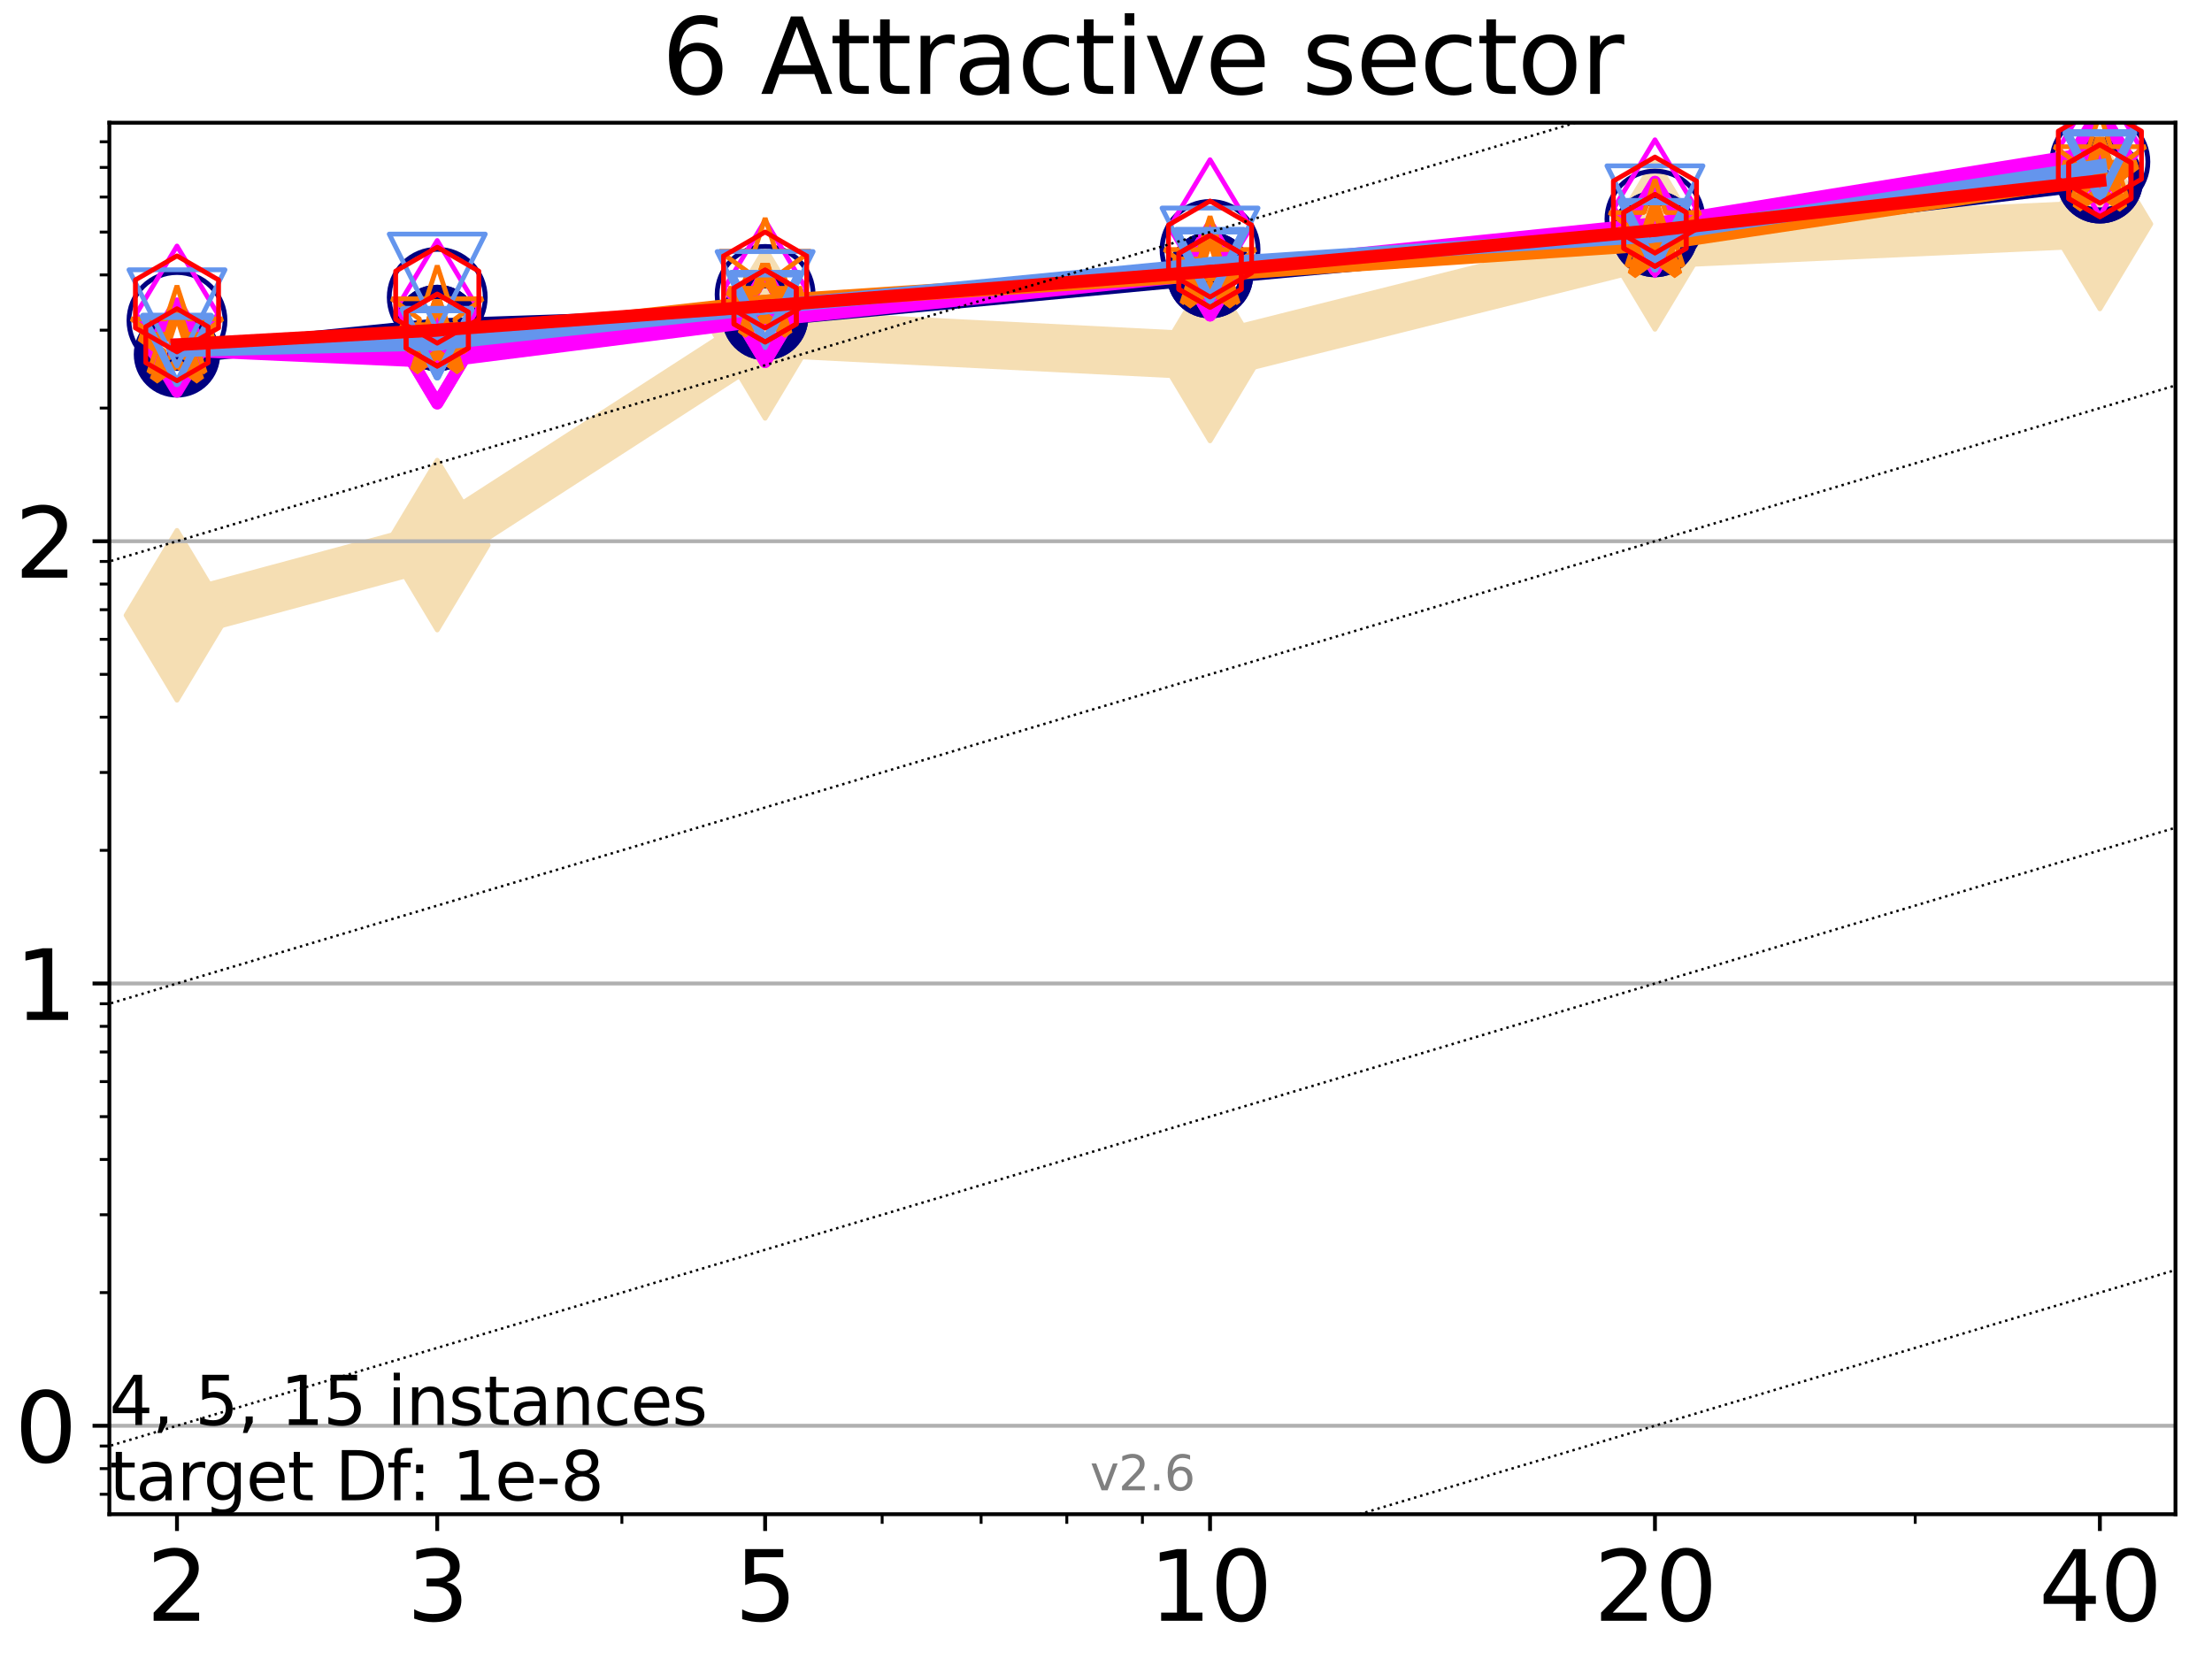 <?xml version="1.0" encoding="utf-8" standalone="no"?>
<!DOCTYPE svg PUBLIC "-//W3C//DTD SVG 1.1//EN"
  "http://www.w3.org/Graphics/SVG/1.1/DTD/svg11.dtd">
<svg xmlns:xlink="http://www.w3.org/1999/xlink" width="460.8pt" height="345.6pt" viewBox="0 0 460.8 345.6" xmlns="http://www.w3.org/2000/svg" version="1.1">
 <defs>
  <style type="text/css">*{stroke-linejoin: round; stroke-linecap: butt}</style>
 </defs>
 <g id="figure_1">
  <g id="patch_1">
   <path d="M 0 345.6 
L 460.8 345.6 
L 460.8 0 
L 0 0 
z
" style="fill: #ffffff"/>
  </g>
  <g id="axes_1">
   <g id="patch_2">
    <path d="M 22.78 315.44 
L 453.192 315.44 
L 453.192 25.56 
L 22.78 25.56 
z
" style="fill: #ffffff"/>
   </g>
   <g id="line2d_1">
    <path d="M 36.868 128.175 
L 91.085 113.552 
L 159.39 69.456 
L 252.074 74.157 
L 344.758 50.913 
L 437.443 46.661 
" clip-path="url(#p3ce9bcc161)" style="fill: none; stroke: #f5deb3; stroke-width: 10; stroke-linecap: square"/>
    <defs>
     <path id="m4dcd592e4d" d="M -0 17.678 
L 10.607 0 
L 0 -17.678 
L -10.607 -0 
z
" style="stroke: #f5deb3; stroke-linejoin: miter"/>
    </defs>
    <g clip-path="url(#p3ce9bcc161)">
     <use xlink:href="#m4dcd592e4d" x="36.868" y="128.175" style="fill: #f5deb3; stroke: #f5deb3; stroke-linejoin: miter"/>
     <use xlink:href="#m4dcd592e4d" x="91.085" y="113.552" style="fill: #f5deb3; stroke: #f5deb3; stroke-linejoin: miter"/>
     <use xlink:href="#m4dcd592e4d" x="159.39" y="69.456" style="fill: #f5deb3; stroke: #f5deb3; stroke-linejoin: miter"/>
     <use xlink:href="#m4dcd592e4d" x="252.074" y="74.157" style="fill: #f5deb3; stroke: #f5deb3; stroke-linejoin: miter"/>
     <use xlink:href="#m4dcd592e4d" x="344.758" y="50.913" style="fill: #f5deb3; stroke: #f5deb3; stroke-linejoin: miter"/>
     <use xlink:href="#m4dcd592e4d" x="437.443" y="46.661" style="fill: #f5deb3; stroke: #f5deb3; stroke-linejoin: miter"/>
    </g>
   </g>
   <g id="matplotlib.axis_1">
    <g id="xtick_1">
     <g id="line2d_2">
      <defs>
       <path id="meeb04ad3df" d="M 0 0 
L 0 3.5 
" style="stroke: #000000; stroke-width: 0.8"/>
      </defs>
      <g>
       <use xlink:href="#meeb04ad3df" x="36.868" y="315.44" style="stroke: #000000; stroke-width: 0.8"/>
      </g>
     </g>
     <g id="text_1">
      <!-- 2 -->
      <g transform="translate(30.506 337.637)scale(0.2 -0.2)">
       <defs>
        <path id="DejaVuSans-32" d="M 1228 531 
L 3431 531 
L 3431 0 
L 469 0 
L 469 531 
Q 828 903 1448 1529 
Q 2069 2156 2228 2338 
Q 2531 2678 2651 2914 
Q 2772 3150 2772 3378 
Q 2772 3750 2511 3984 
Q 2250 4219 1831 4219 
Q 1534 4219 1204 4116 
Q 875 4013 500 3803 
L 500 4441 
Q 881 4594 1212 4672 
Q 1544 4750 1819 4750 
Q 2544 4750 2975 4387 
Q 3406 4025 3406 3419 
Q 3406 3131 3298 2873 
Q 3191 2616 2906 2266 
Q 2828 2175 2409 1742 
Q 1991 1309 1228 531 
z
" transform="scale(0.016)"/>
       </defs>
       <use xlink:href="#DejaVuSans-32"/>
      </g>
     </g>
    </g>
    <g id="xtick_2">
     <g id="line2d_3">
      <g>
       <use xlink:href="#meeb04ad3df" x="91.085" y="315.44" style="stroke: #000000; stroke-width: 0.8"/>
      </g>
     </g>
     <g id="text_2">
      <!-- 3 -->
      <g transform="translate(84.723 337.637)scale(0.2 -0.2)">
       <defs>
        <path id="DejaVuSans-33" d="M 2597 2516 
Q 3050 2419 3304 2112 
Q 3559 1806 3559 1356 
Q 3559 666 3084 287 
Q 2609 -91 1734 -91 
Q 1441 -91 1130 -33 
Q 819 25 488 141 
L 488 750 
Q 750 597 1062 519 
Q 1375 441 1716 441 
Q 2309 441 2620 675 
Q 2931 909 2931 1356 
Q 2931 1769 2642 2001 
Q 2353 2234 1838 2234 
L 1294 2234 
L 1294 2753 
L 1863 2753 
Q 2328 2753 2575 2939 
Q 2822 3125 2822 3475 
Q 2822 3834 2567 4026 
Q 2313 4219 1838 4219 
Q 1578 4219 1281 4162 
Q 984 4106 628 3988 
L 628 4550 
Q 988 4650 1302 4700 
Q 1616 4750 1894 4750 
Q 2613 4750 3031 4423 
Q 3450 4097 3450 3541 
Q 3450 3153 3228 2886 
Q 3006 2619 2597 2516 
z
" transform="scale(0.016)"/>
       </defs>
       <use xlink:href="#DejaVuSans-33"/>
      </g>
     </g>
    </g>
    <g id="xtick_3">
     <g id="line2d_4">
      <g>
       <use xlink:href="#meeb04ad3df" x="159.39" y="315.44" style="stroke: #000000; stroke-width: 0.8"/>
      </g>
     </g>
     <g id="text_3">
      <!-- 5 -->
      <g transform="translate(153.028 337.637)scale(0.2 -0.2)">
       <defs>
        <path id="DejaVuSans-35" d="M 691 4666 
L 3169 4666 
L 3169 4134 
L 1269 4134 
L 1269 2991 
Q 1406 3038 1543 3061 
Q 1681 3084 1819 3084 
Q 2600 3084 3056 2656 
Q 3513 2228 3513 1497 
Q 3513 744 3044 326 
Q 2575 -91 1722 -91 
Q 1428 -91 1123 -41 
Q 819 9 494 109 
L 494 744 
Q 775 591 1075 516 
Q 1375 441 1709 441 
Q 2250 441 2565 725 
Q 2881 1009 2881 1497 
Q 2881 1984 2565 2268 
Q 2250 2553 1709 2553 
Q 1456 2553 1204 2497 
Q 953 2441 691 2322 
L 691 4666 
z
" transform="scale(0.016)"/>
       </defs>
       <use xlink:href="#DejaVuSans-35"/>
      </g>
     </g>
    </g>
    <g id="xtick_4">
     <g id="line2d_5">
      <g>
       <use xlink:href="#meeb04ad3df" x="252.074" y="315.44" style="stroke: #000000; stroke-width: 0.8"/>
      </g>
     </g>
     <g id="text_4">
      <!-- 10 -->
      <g transform="translate(239.349 337.637)scale(0.2 -0.2)">
       <defs>
        <path id="DejaVuSans-31" d="M 794 531 
L 1825 531 
L 1825 4091 
L 703 3866 
L 703 4441 
L 1819 4666 
L 2450 4666 
L 2450 531 
L 3481 531 
L 3481 0 
L 794 0 
L 794 531 
z
" transform="scale(0.016)"/>
        <path id="DejaVuSans-30" d="M 2034 4250 
Q 1547 4250 1301 3770 
Q 1056 3291 1056 2328 
Q 1056 1369 1301 889 
Q 1547 409 2034 409 
Q 2525 409 2770 889 
Q 3016 1369 3016 2328 
Q 3016 3291 2770 3770 
Q 2525 4250 2034 4250 
z
M 2034 4750 
Q 2819 4750 3233 4129 
Q 3647 3509 3647 2328 
Q 3647 1150 3233 529 
Q 2819 -91 2034 -91 
Q 1250 -91 836 529 
Q 422 1150 422 2328 
Q 422 3509 836 4129 
Q 1250 4750 2034 4750 
z
" transform="scale(0.016)"/>
       </defs>
       <use xlink:href="#DejaVuSans-31"/>
       <use xlink:href="#DejaVuSans-30" x="63.623"/>
      </g>
     </g>
    </g>
    <g id="xtick_5">
     <g id="line2d_6">
      <g>
       <use xlink:href="#meeb04ad3df" x="344.758" y="315.44" style="stroke: #000000; stroke-width: 0.8"/>
      </g>
     </g>
     <g id="text_5">
      <!-- 20 -->
      <g transform="translate(332.033 337.637)scale(0.2 -0.2)">
       <use xlink:href="#DejaVuSans-32"/>
       <use xlink:href="#DejaVuSans-30" x="63.623"/>
      </g>
     </g>
    </g>
    <g id="xtick_6">
     <g id="line2d_7">
      <g>
       <use xlink:href="#meeb04ad3df" x="437.443" y="315.44" style="stroke: #000000; stroke-width: 0.8"/>
      </g>
     </g>
     <g id="text_6">
      <!-- 40 -->
      <g transform="translate(424.718 337.637)scale(0.2 -0.2)">
       <defs>
        <path id="DejaVuSans-34" d="M 2419 4116 
L 825 1625 
L 2419 1625 
L 2419 4116 
z
M 2253 4666 
L 3047 4666 
L 3047 1625 
L 3713 1625 
L 3713 1100 
L 3047 1100 
L 3047 0 
L 2419 0 
L 2419 1100 
L 313 1100 
L 313 1709 
L 2253 4666 
z
" transform="scale(0.016)"/>
       </defs>
       <use xlink:href="#DejaVuSans-34"/>
       <use xlink:href="#DejaVuSans-30" x="63.623"/>
      </g>
     </g>
    </g>
    <g id="xtick_7">
     <g id="line2d_8">
      <defs>
       <path id="m10de27b559" d="M 0 0 
L 0 2 
" style="stroke: #000000; stroke-width: 0.6"/>
      </defs>
      <g>
       <use xlink:href="#m10de27b559" x="129.552" y="315.44" style="stroke: #000000; stroke-width: 0.6"/>
      </g>
     </g>
    </g>
    <g id="xtick_8">
     <g id="line2d_9">
      <g>
       <use xlink:href="#m10de27b559" x="183.769" y="315.44" style="stroke: #000000; stroke-width: 0.6"/>
      </g>
     </g>
    </g>
    <g id="xtick_9">
     <g id="line2d_10">
      <g>
       <use xlink:href="#m10de27b559" x="204.381" y="315.44" style="stroke: #000000; stroke-width: 0.6"/>
      </g>
     </g>
    </g>
    <g id="xtick_10">
     <g id="line2d_11">
      <g>
       <use xlink:href="#m10de27b559" x="222.237" y="315.44" style="stroke: #000000; stroke-width: 0.6"/>
      </g>
     </g>
    </g>
    <g id="xtick_11">
     <g id="line2d_12">
      <g>
       <use xlink:href="#m10de27b559" x="237.986" y="315.44" style="stroke: #000000; stroke-width: 0.6"/>
      </g>
     </g>
    </g>
    <g id="xtick_12">
     <g id="line2d_13">
      <g>
       <use xlink:href="#m10de27b559" x="398.975" y="315.44" style="stroke: #000000; stroke-width: 0.6"/>
      </g>
     </g>
    </g>
   </g>
   <g id="matplotlib.axis_2">
    <g id="ytick_1">
     <g id="line2d_14">
      <path d="M 22.78 297.013 
L 453.192 297.013 
" clip-path="url(#p3ce9bcc161)" style="fill: none; stroke: #b0b0b0; stroke-width: 0.8; stroke-linecap: square"/>
     </g>
     <g id="line2d_15">
      <defs>
       <path id="m8cc383c38d" d="M 0 0 
L -3.5 0 
" style="stroke: #000000; stroke-width: 0.8"/>
      </defs>
      <g>
       <use xlink:href="#m8cc383c38d" x="22.78" y="297.013" style="stroke: #000000; stroke-width: 0.8"/>
      </g>
     </g>
     <g id="text_7">
      <!-- 0 -->
      <g transform="translate(3.055 304.611)scale(0.2 -0.2)">
       <use xlink:href="#DejaVuSans-30"/>
      </g>
     </g>
    </g>
    <g id="ytick_2">
     <g id="line2d_16">
      <path d="M 22.78 204.878 
L 453.192 204.878 
" clip-path="url(#p3ce9bcc161)" style="fill: none; stroke: #b0b0b0; stroke-width: 0.8; stroke-linecap: square"/>
     </g>
     <g id="line2d_17">
      <g>
       <use xlink:href="#m8cc383c38d" x="22.78" y="204.878" style="stroke: #000000; stroke-width: 0.8"/>
      </g>
     </g>
     <g id="text_8">
      <!-- 1 -->
      <g transform="translate(3.055 212.477)scale(0.2 -0.2)">
       <use xlink:href="#DejaVuSans-31"/>
      </g>
     </g>
    </g>
    <g id="ytick_3">
     <g id="line2d_18">
      <path d="M 22.78 112.743 
L 453.192 112.743 
" clip-path="url(#p3ce9bcc161)" style="fill: none; stroke: #b0b0b0; stroke-width: 0.8; stroke-linecap: square"/>
     </g>
     <g id="line2d_19">
      <g>
       <use xlink:href="#m8cc383c38d" x="22.78" y="112.743" style="stroke: #000000; stroke-width: 0.8"/>
      </g>
     </g>
     <g id="text_9">
      <!-- 2 -->
      <g transform="translate(3.055 120.342)scale(0.2 -0.2)">
       <use xlink:href="#DejaVuSans-32"/>
      </g>
     </g>
    </g>
    <g id="ytick_4">
     <g id="line2d_20">
      <defs>
       <path id="m234ab37612" d="M 0 0 
L -2 0 
" style="stroke: #000000; stroke-width: 0.6"/>
      </defs>
      <g>
       <use xlink:href="#m234ab37612" x="22.78" y="311.285" style="stroke: #000000; stroke-width: 0.6"/>
      </g>
     </g>
    </g>
    <g id="ytick_5">
     <g id="line2d_21">
      <g>
       <use xlink:href="#m234ab37612" x="22.78" y="305.942" style="stroke: #000000; stroke-width: 0.6"/>
      </g>
     </g>
    </g>
    <g id="ytick_6">
     <g id="line2d_22">
      <g>
       <use xlink:href="#m234ab37612" x="22.78" y="301.229" style="stroke: #000000; stroke-width: 0.6"/>
      </g>
     </g>
    </g>
    <g id="ytick_7">
     <g id="line2d_23">
      <g>
       <use xlink:href="#m234ab37612" x="22.78" y="269.278" style="stroke: #000000; stroke-width: 0.6"/>
      </g>
     </g>
    </g>
    <g id="ytick_8">
     <g id="line2d_24">
      <g>
       <use xlink:href="#m234ab37612" x="22.78" y="253.054" style="stroke: #000000; stroke-width: 0.6"/>
      </g>
     </g>
    </g>
    <g id="ytick_9">
     <g id="line2d_25">
      <g>
       <use xlink:href="#m234ab37612" x="22.78" y="241.542" style="stroke: #000000; stroke-width: 0.6"/>
      </g>
     </g>
    </g>
    <g id="ytick_10">
     <g id="line2d_26">
      <g>
       <use xlink:href="#m234ab37612" x="22.78" y="232.613" style="stroke: #000000; stroke-width: 0.6"/>
      </g>
     </g>
    </g>
    <g id="ytick_11">
     <g id="line2d_27">
      <g>
       <use xlink:href="#m234ab37612" x="22.78" y="225.318" style="stroke: #000000; stroke-width: 0.6"/>
      </g>
     </g>
    </g>
    <g id="ytick_12">
     <g id="line2d_28">
      <g>
       <use xlink:href="#m234ab37612" x="22.78" y="219.15" style="stroke: #000000; stroke-width: 0.6"/>
      </g>
     </g>
    </g>
    <g id="ytick_13">
     <g id="line2d_29">
      <g>
       <use xlink:href="#m234ab37612" x="22.78" y="213.807" style="stroke: #000000; stroke-width: 0.6"/>
      </g>
     </g>
    </g>
    <g id="ytick_14">
     <g id="line2d_30">
      <g>
       <use xlink:href="#m234ab37612" x="22.78" y="209.094" style="stroke: #000000; stroke-width: 0.6"/>
      </g>
     </g>
    </g>
    <g id="ytick_15">
     <g id="line2d_31">
      <g>
       <use xlink:href="#m234ab37612" x="22.78" y="177.143" style="stroke: #000000; stroke-width: 0.6"/>
      </g>
     </g>
    </g>
    <g id="ytick_16">
     <g id="line2d_32">
      <g>
       <use xlink:href="#m234ab37612" x="22.78" y="160.919" style="stroke: #000000; stroke-width: 0.6"/>
      </g>
     </g>
    </g>
    <g id="ytick_17">
     <g id="line2d_33">
      <g>
       <use xlink:href="#m234ab37612" x="22.78" y="149.407" style="stroke: #000000; stroke-width: 0.6"/>
      </g>
     </g>
    </g>
    <g id="ytick_18">
     <g id="line2d_34">
      <g>
       <use xlink:href="#m234ab37612" x="22.78" y="140.479" style="stroke: #000000; stroke-width: 0.6"/>
      </g>
     </g>
    </g>
    <g id="ytick_19">
     <g id="line2d_35">
      <g>
       <use xlink:href="#m234ab37612" x="22.78" y="133.183" style="stroke: #000000; stroke-width: 0.6"/>
      </g>
     </g>
    </g>
    <g id="ytick_20">
     <g id="line2d_36">
      <g>
       <use xlink:href="#m234ab37612" x="22.78" y="127.015" style="stroke: #000000; stroke-width: 0.6"/>
      </g>
     </g>
    </g>
    <g id="ytick_21">
     <g id="line2d_37">
      <g>
       <use xlink:href="#m234ab37612" x="22.78" y="121.672" style="stroke: #000000; stroke-width: 0.6"/>
      </g>
     </g>
    </g>
    <g id="ytick_22">
     <g id="line2d_38">
      <g>
       <use xlink:href="#m234ab37612" x="22.78" y="116.959" style="stroke: #000000; stroke-width: 0.6"/>
      </g>
     </g>
    </g>
    <g id="ytick_23">
     <g id="line2d_39">
      <g>
       <use xlink:href="#m234ab37612" x="22.78" y="85.008" style="stroke: #000000; stroke-width: 0.6"/>
      </g>
     </g>
    </g>
    <g id="ytick_24">
     <g id="line2d_40">
      <g>
       <use xlink:href="#m234ab37612" x="22.78" y="68.784" style="stroke: #000000; stroke-width: 0.6"/>
      </g>
     </g>
    </g>
    <g id="ytick_25">
     <g id="line2d_41">
      <g>
       <use xlink:href="#m234ab37612" x="22.78" y="57.272" style="stroke: #000000; stroke-width: 0.6"/>
      </g>
     </g>
    </g>
    <g id="ytick_26">
     <g id="line2d_42">
      <g>
       <use xlink:href="#m234ab37612" x="22.78" y="48.344" style="stroke: #000000; stroke-width: 0.6"/>
      </g>
     </g>
    </g>
    <g id="ytick_27">
     <g id="line2d_43">
      <g>
       <use xlink:href="#m234ab37612" x="22.78" y="41.048" style="stroke: #000000; stroke-width: 0.6"/>
      </g>
     </g>
    </g>
    <g id="ytick_28">
     <g id="line2d_44">
      <g>
       <use xlink:href="#m234ab37612" x="22.78" y="34.88" style="stroke: #000000; stroke-width: 0.6"/>
      </g>
     </g>
    </g>
    <g id="ytick_29">
     <g id="line2d_45">
      <g>
       <use xlink:href="#m234ab37612" x="22.78" y="29.537" style="stroke: #000000; stroke-width: 0.6"/>
      </g>
     </g>
    </g>
   </g>
   <g id="line2d_46">
    <path d="M 36.868 73.823 
L 91.085 68.324 
" clip-path="url(#p3ce9bcc161)" style="fill: none; stroke: #000080; stroke-width: 4; stroke-linecap: square"/>
    <defs>
     <path id="m0778b1d1be" d="M 0 7.5 
C 1.989 7.5 3.897 6.71 5.303 5.303 
C 6.71 3.897 7.5 1.989 7.5 0 
C 7.5 -1.989 6.71 -3.897 5.303 -5.303 
C 3.897 -6.71 1.989 -7.5 0 -7.5 
C -1.989 -7.5 -3.897 -6.71 -5.303 -5.303 
C -6.71 -3.897 -7.5 -1.989 -7.5 0 
C -7.5 1.989 -6.71 3.897 -5.303 5.303 
C -3.897 6.71 -1.989 7.5 0 7.5 
z
" style="stroke: #000080; stroke-width: 3"/>
    </defs>
    <g clip-path="url(#p3ce9bcc161)">
     <use xlink:href="#m0778b1d1be" x="36.868" y="73.823" style="fill-opacity: 0; stroke: #000080; stroke-width: 3"/>
     <use xlink:href="#m0778b1d1be" x="91.085" y="68.324" style="fill-opacity: 0; stroke: #000080; stroke-width: 3"/>
    </g>
   </g>
   <g id="line2d_47">
    <path d="M 91.085 68.324 
L 159.39 66.047 
" clip-path="url(#p3ce9bcc161)" style="fill: none; stroke: #000080; stroke-width: 4; stroke-linecap: square"/>
    <g clip-path="url(#p3ce9bcc161)">
     <use xlink:href="#m0778b1d1be" x="91.085" y="68.324" style="fill-opacity: 0; stroke: #000080; stroke-width: 3"/>
     <use xlink:href="#m0778b1d1be" x="159.39" y="66.047" style="fill-opacity: 0; stroke: #000080; stroke-width: 3"/>
    </g>
   </g>
   <g id="line2d_48">
    <path d="M 159.39 66.047 
L 252.074 57.321 
" clip-path="url(#p3ce9bcc161)" style="fill: none; stroke: #000080; stroke-width: 4; stroke-linecap: square"/>
    <g clip-path="url(#p3ce9bcc161)">
     <use xlink:href="#m0778b1d1be" x="159.39" y="66.047" style="fill-opacity: 0; stroke: #000080; stroke-width: 3"/>
     <use xlink:href="#m0778b1d1be" x="252.074" y="57.321" style="fill-opacity: 0; stroke: #000080; stroke-width: 3"/>
    </g>
   </g>
   <g id="line2d_49">
    <path d="M 252.074 57.321 
L 344.758 48.75 
" clip-path="url(#p3ce9bcc161)" style="fill: none; stroke: #000080; stroke-width: 4; stroke-linecap: square"/>
    <g clip-path="url(#p3ce9bcc161)">
     <use xlink:href="#m0778b1d1be" x="252.074" y="57.321" style="fill-opacity: 0; stroke: #000080; stroke-width: 3"/>
     <use xlink:href="#m0778b1d1be" x="344.758" y="48.75" style="fill-opacity: 0; stroke: #000080; stroke-width: 3"/>
    </g>
   </g>
   <g id="line2d_50">
    <path d="M 344.758 48.75 
L 437.443 37.554 
" clip-path="url(#p3ce9bcc161)" style="fill: none; stroke: #000080; stroke-width: 4; stroke-linecap: square"/>
    <g clip-path="url(#p3ce9bcc161)">
     <use xlink:href="#m0778b1d1be" x="344.758" y="48.75" style="fill-opacity: 0; stroke: #000080; stroke-width: 3"/>
     <use xlink:href="#m0778b1d1be" x="437.443" y="37.554" style="fill-opacity: 0; stroke: #000080; stroke-width: 3"/>
    </g>
   </g>
   <g id="line2d_51">
    <path d="M 437.443 37.554 
" clip-path="url(#p3ce9bcc161)" style="fill: none; stroke: #000080; stroke-width: 4; stroke-linecap: square"/>
    <g clip-path="url(#p3ce9bcc161)">
     <use xlink:href="#m0778b1d1be" x="437.443" y="37.554" style="fill-opacity: 0; stroke: #000080; stroke-width: 3"/>
    </g>
   </g>
   <g id="line2d_52"/>
   <g id="line2d_53">
    <defs>
     <path id="mcffc7cacca" d="M 0 10 
C 2.652 10 5.196 8.946 7.071 7.071 
C 8.946 5.196 10 2.652 10 0 
C 10 -2.652 8.946 -5.196 7.071 -7.071 
C 5.196 -8.946 2.652 -10 0 -10 
C -2.652 -10 -5.196 -8.946 -7.071 -7.071 
C -8.946 -5.196 -10 -2.652 -10 0 
C -10 2.652 -8.946 5.196 -7.071 7.071 
C -5.196 8.946 -2.652 10 0 10 
z
" style="stroke: #000080"/>
    </defs>
    <g clip-path="url(#p3ce9bcc161)">
     <use xlink:href="#mcffc7cacca" x="36.868" y="66.768" style="fill-opacity: 0; stroke: #000080"/>
     <use xlink:href="#mcffc7cacca" x="91.085" y="61.935" style="fill-opacity: 0; stroke: #000080"/>
     <use xlink:href="#mcffc7cacca" x="159.39" y="61.333" style="fill-opacity: 0; stroke: #000080"/>
     <use xlink:href="#mcffc7cacca" x="252.074" y="51.968" style="fill-opacity: 0; stroke: #000080"/>
     <use xlink:href="#mcffc7cacca" x="344.758" y="45.64" style="fill-opacity: 0; stroke: #000080"/>
     <use xlink:href="#mcffc7cacca" x="437.443" y="33.717" style="fill-opacity: 0; stroke: #000080"/>
    </g>
   </g>
   <g id="line2d_54">
    <path d="M 36.868 72.397 
L 91.085 74.839 
" clip-path="url(#p3ce9bcc161)" style="fill: none; stroke: #ff00ff; stroke-width: 3.667; stroke-linecap: square"/>
    <defs>
     <path id="me880fd87a0" d="M -0 9.192 
L 5.515 0 
L 0 -9.192 
L -5.515 -0 
z
" style="stroke: #ff00ff; stroke-width: 2.5; stroke-linejoin: miter"/>
    </defs>
    <g clip-path="url(#p3ce9bcc161)">
     <use xlink:href="#me880fd87a0" x="36.868" y="72.397" style="fill-opacity: 0; stroke: #ff00ff; stroke-width: 2.5; stroke-linejoin: miter"/>
     <use xlink:href="#me880fd87a0" x="91.085" y="74.839" style="fill-opacity: 0; stroke: #ff00ff; stroke-width: 2.5; stroke-linejoin: miter"/>
    </g>
   </g>
   <g id="line2d_55">
    <path d="M 91.085 74.839 
L 159.39 66.211 
" clip-path="url(#p3ce9bcc161)" style="fill: none; stroke: #ff00ff; stroke-width: 3.667; stroke-linecap: square"/>
    <g clip-path="url(#p3ce9bcc161)">
     <use xlink:href="#me880fd87a0" x="91.085" y="74.839" style="fill-opacity: 0; stroke: #ff00ff; stroke-width: 2.5; stroke-linejoin: miter"/>
     <use xlink:href="#me880fd87a0" x="159.39" y="66.211" style="fill-opacity: 0; stroke: #ff00ff; stroke-width: 2.5; stroke-linejoin: miter"/>
    </g>
   </g>
   <g id="line2d_56">
    <path d="M 159.39 66.211 
L 252.074 56.529 
" clip-path="url(#p3ce9bcc161)" style="fill: none; stroke: #ff00ff; stroke-width: 3.667; stroke-linecap: square"/>
    <g clip-path="url(#p3ce9bcc161)">
     <use xlink:href="#me880fd87a0" x="159.39" y="66.211" style="fill-opacity: 0; stroke: #ff00ff; stroke-width: 2.5; stroke-linejoin: miter"/>
     <use xlink:href="#me880fd87a0" x="252.074" y="56.529" style="fill-opacity: 0; stroke: #ff00ff; stroke-width: 2.5; stroke-linejoin: miter"/>
    </g>
   </g>
   <g id="line2d_57">
    <path d="M 252.074 56.529 
L 344.758 47.078 
" clip-path="url(#p3ce9bcc161)" style="fill: none; stroke: #ff00ff; stroke-width: 3.667; stroke-linecap: square"/>
    <g clip-path="url(#p3ce9bcc161)">
     <use xlink:href="#me880fd87a0" x="252.074" y="56.529" style="fill-opacity: 0; stroke: #ff00ff; stroke-width: 2.5; stroke-linejoin: miter"/>
     <use xlink:href="#me880fd87a0" x="344.758" y="47.078" style="fill-opacity: 0; stroke: #ff00ff; stroke-width: 2.5; stroke-linejoin: miter"/>
    </g>
   </g>
   <g id="line2d_58">
    <path d="M 344.758 47.078 
L 437.443 32.112 
" clip-path="url(#p3ce9bcc161)" style="fill: none; stroke: #ff00ff; stroke-width: 3.667; stroke-linecap: square"/>
    <g clip-path="url(#p3ce9bcc161)">
     <use xlink:href="#me880fd87a0" x="344.758" y="47.078" style="fill-opacity: 0; stroke: #ff00ff; stroke-width: 2.5; stroke-linejoin: miter"/>
     <use xlink:href="#me880fd87a0" x="437.443" y="32.112" style="fill-opacity: 0; stroke: #ff00ff; stroke-width: 2.5; stroke-linejoin: miter"/>
    </g>
   </g>
   <g id="line2d_59">
    <path d="M 437.443 32.112 
" clip-path="url(#p3ce9bcc161)" style="fill: none; stroke: #ff00ff; stroke-width: 3.667; stroke-linecap: square"/>
    <g clip-path="url(#p3ce9bcc161)">
     <use xlink:href="#me880fd87a0" x="437.443" y="32.112" style="fill-opacity: 0; stroke: #ff00ff; stroke-width: 2.5; stroke-linejoin: miter"/>
    </g>
   </g>
   <g id="line2d_60"/>
   <g id="line2d_61">
    <defs>
     <path id="m6e473e1425" d="M -0 14.142 
L 8.485 0 
L -0 -14.142 
L -8.485 -0 
z
" style="stroke: #ff00ff; stroke-linejoin: miter"/>
    </defs>
    <g clip-path="url(#p3ce9bcc161)">
     <use xlink:href="#m6e473e1425" x="36.868" y="65.397" style="fill-opacity: 0; stroke: #ff00ff; stroke-linejoin: miter"/>
     <use xlink:href="#m6e473e1425" x="91.085" y="64.249" style="fill-opacity: 0; stroke: #ff00ff; stroke-linejoin: miter"/>
     <use xlink:href="#m6e473e1425" x="159.39" y="60.069" style="fill-opacity: 0; stroke: #ff00ff; stroke-linejoin: miter"/>
     <use xlink:href="#m6e473e1425" x="252.074" y="47.418" style="fill-opacity: 0; stroke: #ff00ff; stroke-linejoin: miter"/>
     <use xlink:href="#m6e473e1425" x="344.758" y="43.266" style="fill-opacity: 0; stroke: #ff00ff; stroke-linejoin: miter"/>
     <use xlink:href="#m6e473e1425" x="437.443" y="30.801" style="fill-opacity: 0; stroke: #ff00ff; stroke-linejoin: miter"/>
    </g>
   </g>
   <g id="line2d_62">
    <path d="M 36.868 72.631 
L 91.085 70.668 
" clip-path="url(#p3ce9bcc161)" style="fill: none; stroke: #ff7500; stroke-width: 3.333; stroke-linecap: square"/>
    <defs>
     <path id="m9ecb8fe987" d="M 0 -8 
L -1.796 -2.472 
L -7.608 -2.472 
L -2.906 0.944 
L -4.702 6.472 
L -0 3.056 
L 4.702 6.472 
L 2.906 0.944 
L 7.608 -2.472 
L 1.796 -2.472 
z
" style="stroke: #ff7500; stroke-width: 2; stroke-linejoin: bevel"/>
    </defs>
    <g clip-path="url(#p3ce9bcc161)">
     <use xlink:href="#m9ecb8fe987" x="36.868" y="72.631" style="fill-opacity: 0; stroke: #ff7500; stroke-width: 2; stroke-linejoin: bevel"/>
     <use xlink:href="#m9ecb8fe987" x="91.085" y="70.668" style="fill-opacity: 0; stroke: #ff7500; stroke-width: 2; stroke-linejoin: bevel"/>
    </g>
   </g>
   <g id="line2d_63">
    <path d="M 91.085 70.668 
L 159.39 63.075 
" clip-path="url(#p3ce9bcc161)" style="fill: none; stroke: #ff7500; stroke-width: 3.333; stroke-linecap: square"/>
    <g clip-path="url(#p3ce9bcc161)">
     <use xlink:href="#m9ecb8fe987" x="91.085" y="70.668" style="fill-opacity: 0; stroke: #ff7500; stroke-width: 2; stroke-linejoin: bevel"/>
     <use xlink:href="#m9ecb8fe987" x="159.39" y="63.075" style="fill-opacity: 0; stroke: #ff7500; stroke-width: 2; stroke-linejoin: bevel"/>
    </g>
   </g>
   <g id="line2d_64">
    <path d="M 159.39 63.075 
L 252.074 56.974 
" clip-path="url(#p3ce9bcc161)" style="fill: none; stroke: #ff7500; stroke-width: 3.333; stroke-linecap: square"/>
    <g clip-path="url(#p3ce9bcc161)">
     <use xlink:href="#m9ecb8fe987" x="159.39" y="63.075" style="fill-opacity: 0; stroke: #ff7500; stroke-width: 2; stroke-linejoin: bevel"/>
     <use xlink:href="#m9ecb8fe987" x="252.074" y="56.974" style="fill-opacity: 0; stroke: #ff7500; stroke-width: 2; stroke-linejoin: bevel"/>
    </g>
   </g>
   <g id="line2d_65">
    <path d="M 252.074 56.974 
L 344.758 50.648 
" clip-path="url(#p3ce9bcc161)" style="fill: none; stroke: #ff7500; stroke-width: 3.333; stroke-linecap: square"/>
    <g clip-path="url(#p3ce9bcc161)">
     <use xlink:href="#m9ecb8fe987" x="252.074" y="56.974" style="fill-opacity: 0; stroke: #ff7500; stroke-width: 2; stroke-linejoin: bevel"/>
     <use xlink:href="#m9ecb8fe987" x="344.758" y="50.648" style="fill-opacity: 0; stroke: #ff7500; stroke-width: 2; stroke-linejoin: bevel"/>
    </g>
   </g>
   <g id="line2d_66">
    <path d="M 344.758 50.648 
L 437.443 36.795 
" clip-path="url(#p3ce9bcc161)" style="fill: none; stroke: #ff7500; stroke-width: 3.333; stroke-linecap: square"/>
    <g clip-path="url(#p3ce9bcc161)">
     <use xlink:href="#m9ecb8fe987" x="344.758" y="50.648" style="fill-opacity: 0; stroke: #ff7500; stroke-width: 2; stroke-linejoin: bevel"/>
     <use xlink:href="#m9ecb8fe987" x="437.443" y="36.795" style="fill-opacity: 0; stroke: #ff7500; stroke-width: 2; stroke-linejoin: bevel"/>
    </g>
   </g>
   <g id="line2d_67">
    <path d="M 437.443 36.795 
" clip-path="url(#p3ce9bcc161)" style="fill: none; stroke: #ff7500; stroke-width: 3.333; stroke-linecap: square"/>
    <g clip-path="url(#p3ce9bcc161)">
     <use xlink:href="#m9ecb8fe987" x="437.443" y="36.795" style="fill-opacity: 0; stroke: #ff7500; stroke-width: 2; stroke-linejoin: bevel"/>
    </g>
   </g>
   <g id="line2d_68"/>
   <g id="line2d_69">
    <defs>
     <path id="mbaac6bd28b" d="M 0 -10 
L -2.245 -3.09 
L -9.511 -3.09 
L -3.633 1.18 
L -5.878 8.09 
L -0 3.82 
L 5.878 8.09 
L 3.633 1.18 
L 9.511 -3.09 
L 2.245 -3.09 
z
" style="stroke: #ff7500; stroke-linejoin: bevel"/>
    </defs>
    <g clip-path="url(#p3ce9bcc161)">
     <use xlink:href="#mbaac6bd28b" x="36.868" y="69.524" style="fill-opacity: 0; stroke: #ff7500; stroke-linejoin: bevel"/>
     <use xlink:href="#mbaac6bd28b" x="91.085" y="65.335" style="fill-opacity: 0; stroke: #ff7500; stroke-linejoin: bevel"/>
     <use xlink:href="#mbaac6bd28b" x="159.39" y="55.435" style="fill-opacity: 0; stroke: #ff7500; stroke-linejoin: bevel"/>
     <use xlink:href="#mbaac6bd28b" x="252.074" y="55.073" style="fill-opacity: 0; stroke: #ff7500; stroke-linejoin: bevel"/>
     <use xlink:href="#mbaac6bd28b" x="344.758" y="47.367" style="fill-opacity: 0; stroke: #ff7500; stroke-linejoin: bevel"/>
     <use xlink:href="#mbaac6bd28b" x="437.443" y="33.656" style="fill-opacity: 0; stroke: #ff7500; stroke-linejoin: bevel"/>
    </g>
   </g>
   <g id="line2d_70">
    <path d="M 36.868 72.896 
L 91.085 71.497 
" clip-path="url(#p3ce9bcc161)" style="fill: none; stroke: #6495ed; stroke-width: 3; stroke-linecap: square"/>
    <defs>
     <path id="m2cc14a463f" d="M -0 7 
L 7 -7 
L -7 -7 
z
" style="stroke: #6495ed; stroke-width: 1.5; stroke-linejoin: miter"/>
    </defs>
    <g clip-path="url(#p3ce9bcc161)">
     <use xlink:href="#m2cc14a463f" x="36.868" y="72.896" style="fill-opacity: 0; stroke: #6495ed; stroke-width: 1.5; stroke-linejoin: miter"/>
     <use xlink:href="#m2cc14a463f" x="91.085" y="71.497" style="fill-opacity: 0; stroke: #6495ed; stroke-width: 1.5; stroke-linejoin: miter"/>
    </g>
   </g>
   <g id="line2d_71">
    <path d="M 91.085 71.497 
L 159.39 64.007 
" clip-path="url(#p3ce9bcc161)" style="fill: none; stroke: #6495ed; stroke-width: 3; stroke-linecap: square"/>
    <g clip-path="url(#p3ce9bcc161)">
     <use xlink:href="#m2cc14a463f" x="91.085" y="71.497" style="fill-opacity: 0; stroke: #6495ed; stroke-width: 1.5; stroke-linejoin: miter"/>
     <use xlink:href="#m2cc14a463f" x="159.39" y="64.007" style="fill-opacity: 0; stroke: #6495ed; stroke-width: 1.5; stroke-linejoin: miter"/>
    </g>
   </g>
   <g id="line2d_72">
    <path d="M 159.39 64.007 
L 252.074 55.056 
" clip-path="url(#p3ce9bcc161)" style="fill: none; stroke: #6495ed; stroke-width: 3; stroke-linecap: square"/>
    <g clip-path="url(#p3ce9bcc161)">
     <use xlink:href="#m2cc14a463f" x="159.39" y="64.007" style="fill-opacity: 0; stroke: #6495ed; stroke-width: 1.5; stroke-linejoin: miter"/>
     <use xlink:href="#m2cc14a463f" x="252.074" y="55.056" style="fill-opacity: 0; stroke: #6495ed; stroke-width: 1.5; stroke-linejoin: miter"/>
    </g>
   </g>
   <g id="line2d_73">
    <path d="M 252.074 55.056 
L 344.758 49.009 
" clip-path="url(#p3ce9bcc161)" style="fill: none; stroke: #6495ed; stroke-width: 3; stroke-linecap: square"/>
    <g clip-path="url(#p3ce9bcc161)">
     <use xlink:href="#m2cc14a463f" x="252.074" y="55.056" style="fill-opacity: 0; stroke: #6495ed; stroke-width: 1.5; stroke-linejoin: miter"/>
     <use xlink:href="#m2cc14a463f" x="344.758" y="49.009" style="fill-opacity: 0; stroke: #6495ed; stroke-width: 1.5; stroke-linejoin: miter"/>
    </g>
   </g>
   <g id="line2d_74">
    <path d="M 344.758 49.009 
L 437.443 34.672 
" clip-path="url(#p3ce9bcc161)" style="fill: none; stroke: #6495ed; stroke-width: 3; stroke-linecap: square"/>
    <g clip-path="url(#p3ce9bcc161)">
     <use xlink:href="#m2cc14a463f" x="344.758" y="49.009" style="fill-opacity: 0; stroke: #6495ed; stroke-width: 1.5; stroke-linejoin: miter"/>
     <use xlink:href="#m2cc14a463f" x="437.443" y="34.672" style="fill-opacity: 0; stroke: #6495ed; stroke-width: 1.5; stroke-linejoin: miter"/>
    </g>
   </g>
   <g id="line2d_75">
    <path d="M 437.443 34.672 
" clip-path="url(#p3ce9bcc161)" style="fill: none; stroke: #6495ed; stroke-width: 3; stroke-linecap: square"/>
    <g clip-path="url(#p3ce9bcc161)">
     <use xlink:href="#m2cc14a463f" x="437.443" y="34.672" style="fill-opacity: 0; stroke: #6495ed; stroke-width: 1.5; stroke-linejoin: miter"/>
    </g>
   </g>
   <g id="line2d_76"/>
   <g id="line2d_77">
    <defs>
     <path id="m246cac1d6e" d="M -0 10 
L 10 -10 
L -10 -10 
z
" style="stroke: #6495ed; stroke-linejoin: miter"/>
    </defs>
    <g clip-path="url(#p3ce9bcc161)">
     <use xlink:href="#m246cac1d6e" x="36.868" y="66.201" style="fill-opacity: 0; stroke: #6495ed; stroke-linejoin: miter"/>
     <use xlink:href="#m246cac1d6e" x="91.085" y="58.767" style="fill-opacity: 0; stroke: #6495ed; stroke-linejoin: miter"/>
     <use xlink:href="#m246cac1d6e" x="159.39" y="62.41" style="fill-opacity: 0; stroke: #6495ed; stroke-linejoin: miter"/>
     <use xlink:href="#m246cac1d6e" x="252.074" y="53.341" style="fill-opacity: 0; stroke: #6495ed; stroke-linejoin: miter"/>
     <use xlink:href="#m246cac1d6e" x="344.758" y="44.548" style="fill-opacity: 0; stroke: #6495ed; stroke-linejoin: miter"/>
     <use xlink:href="#m246cac1d6e" x="437.443" y="30.446" style="fill-opacity: 0; stroke: #6495ed; stroke-linejoin: miter"/>
    </g>
   </g>
   <g id="line2d_78">
    <path d="M 36.868 71.812 
L 91.085 68.772 
" clip-path="url(#p3ce9bcc161)" style="fill: none; stroke: #ff0000; stroke-width: 2.667; stroke-linecap: square"/>
    <defs>
     <path id="m50e81f44e7" d="M 0 -7.5 
L -6.495 -3.75 
L -6.495 3.75 
L -0 7.5 
L 6.495 3.75 
L 6.495 -3.75 
z
" style="stroke: #ff0000; stroke-linejoin: miter"/>
    </defs>
    <g clip-path="url(#p3ce9bcc161)">
     <use xlink:href="#m50e81f44e7" x="36.868" y="71.812" style="fill-opacity: 0; stroke: #ff0000; stroke-linejoin: miter"/>
     <use xlink:href="#m50e81f44e7" x="91.085" y="68.772" style="fill-opacity: 0; stroke: #ff0000; stroke-linejoin: miter"/>
    </g>
   </g>
   <g id="line2d_79">
    <path d="M 91.085 68.772 
L 159.39 63.749 
" clip-path="url(#p3ce9bcc161)" style="fill: none; stroke: #ff0000; stroke-width: 2.667; stroke-linecap: square"/>
    <g clip-path="url(#p3ce9bcc161)">
     <use xlink:href="#m50e81f44e7" x="91.085" y="68.772" style="fill-opacity: 0; stroke: #ff0000; stroke-linejoin: miter"/>
     <use xlink:href="#m50e81f44e7" x="159.39" y="63.749" style="fill-opacity: 0; stroke: #ff0000; stroke-linejoin: miter"/>
    </g>
   </g>
   <g id="line2d_80">
    <path d="M 159.39 63.749 
L 252.074 56.514 
" clip-path="url(#p3ce9bcc161)" style="fill: none; stroke: #ff0000; stroke-width: 2.667; stroke-linecap: square"/>
    <g clip-path="url(#p3ce9bcc161)">
     <use xlink:href="#m50e81f44e7" x="159.39" y="63.749" style="fill-opacity: 0; stroke: #ff0000; stroke-linejoin: miter"/>
     <use xlink:href="#m50e81f44e7" x="252.074" y="56.514" style="fill-opacity: 0; stroke: #ff0000; stroke-linejoin: miter"/>
    </g>
   </g>
   <g id="line2d_81">
    <path d="M 252.074 56.514 
L 344.758 47.992 
" clip-path="url(#p3ce9bcc161)" style="fill: none; stroke: #ff0000; stroke-width: 2.667; stroke-linecap: square"/>
    <g clip-path="url(#p3ce9bcc161)">
     <use xlink:href="#m50e81f44e7" x="252.074" y="56.514" style="fill-opacity: 0; stroke: #ff0000; stroke-linejoin: miter"/>
     <use xlink:href="#m50e81f44e7" x="344.758" y="47.992" style="fill-opacity: 0; stroke: #ff0000; stroke-linejoin: miter"/>
    </g>
   </g>
   <g id="line2d_82">
    <path d="M 344.758 47.992 
L 437.443 37.641 
" clip-path="url(#p3ce9bcc161)" style="fill: none; stroke: #ff0000; stroke-width: 2.667; stroke-linecap: square"/>
    <g clip-path="url(#p3ce9bcc161)">
     <use xlink:href="#m50e81f44e7" x="344.758" y="47.992" style="fill-opacity: 0; stroke: #ff0000; stroke-linejoin: miter"/>
     <use xlink:href="#m50e81f44e7" x="437.443" y="37.641" style="fill-opacity: 0; stroke: #ff0000; stroke-linejoin: miter"/>
    </g>
   </g>
   <g id="line2d_83">
    <path d="M 437.443 37.641 
" clip-path="url(#p3ce9bcc161)" style="fill: none; stroke: #ff0000; stroke-width: 2.667; stroke-linecap: square"/>
    <g clip-path="url(#p3ce9bcc161)">
     <use xlink:href="#m50e81f44e7" x="437.443" y="37.641" style="fill-opacity: 0; stroke: #ff0000; stroke-linejoin: miter"/>
    </g>
   </g>
   <g id="line2d_84"/>
   <g id="line2d_85">
    <defs>
     <path id="m96883c9f9a" d="M 0 -10 
L -8.66 -5 
L -8.66 5 
L -0 10 
L 8.66 5 
L 8.66 -5 
z
" style="stroke: #ff0000; stroke-linejoin: miter"/>
    </defs>
    <g clip-path="url(#p3ce9bcc161)">
     <use xlink:href="#m96883c9f9a" x="36.868" y="63.307" style="fill-opacity: 0; stroke: #ff0000; stroke-linejoin: miter"/>
     <use xlink:href="#m96883c9f9a" x="91.085" y="61.488" style="fill-opacity: 0; stroke: #ff0000; stroke-linejoin: miter"/>
     <use xlink:href="#m96883c9f9a" x="159.39" y="58.327" style="fill-opacity: 0; stroke: #ff0000; stroke-linejoin: miter"/>
     <use xlink:href="#m96883c9f9a" x="252.074" y="51.872" style="fill-opacity: 0; stroke: #ff0000; stroke-linejoin: miter"/>
     <use xlink:href="#m96883c9f9a" x="344.758" y="42.713" style="fill-opacity: 0; stroke: #ff0000; stroke-linejoin: miter"/>
     <use xlink:href="#m96883c9f9a" x="437.443" y="32.32" style="fill-opacity: 0; stroke: #ff0000; stroke-linejoin: miter"/>
    </g>
   </g>
   <g id="line2d_86"/>
   <g id="line2d_87">
    <path d="M 179.052 346.6 
L 461.8 261.989 
" clip-path="url(#p3ce9bcc161)" style="fill: none; stroke-dasharray: 0.5,0.825; stroke-dashoffset: 0; stroke: #000000; stroke-width: 0.5"/>
   </g>
   <g id="line2d_88">
    <path d="M -1 308.345 
L 461.8 169.854 
" clip-path="url(#p3ce9bcc161)" style="fill: none; stroke-dasharray: 0.5,0.825; stroke-dashoffset: 0; stroke: #000000; stroke-width: 0.5"/>
   </g>
   <g id="line2d_89">
    <path d="M -1 216.21 
L 461.8 77.719 
" clip-path="url(#p3ce9bcc161)" style="fill: none; stroke-dasharray: 0.5,0.825; stroke-dashoffset: 0; stroke: #000000; stroke-width: 0.5"/>
   </g>
   <g id="line2d_90">
    <path d="M -1 124.075 
L 416.968 -1 
" clip-path="url(#p3ce9bcc161)" style="fill: none; stroke-dasharray: 0.5,0.825; stroke-dashoffset: 0; stroke: #000000; stroke-width: 0.5"/>
   </g>
   <g id="line2d_91">
    <path d="M -1 31.94 
L 109.078 -1 
" clip-path="url(#p3ce9bcc161)" style="fill: none; stroke-dasharray: 0.5,0.825; stroke-dashoffset: 0; stroke: #000000; stroke-width: 0.5"/>
   </g>
   <g id="line2d_92">
    <path clip-path="url(#p3ce9bcc161)" style="fill: none; stroke-dasharray: 0.5,0.825; stroke-dashoffset: 0; stroke: #000000; stroke-width: 0.5"/>
   </g>
   <g id="line2d_93">
    <path clip-path="url(#p3ce9bcc161)" style="fill: none; stroke-dasharray: 0.5,0.825; stroke-dashoffset: 0; stroke: #000000; stroke-width: 0.5"/>
   </g>
   <g id="line2d_94">
    <path clip-path="url(#p3ce9bcc161)" style="fill: none; stroke-dasharray: 0.5,0.825; stroke-dashoffset: 0; stroke: #000000; stroke-width: 0.5"/>
   </g>
   <g id="line2d_95">
    <path clip-path="url(#p3ce9bcc161)" style="fill: none; stroke-dasharray: 0.5,0.825; stroke-dashoffset: 0; stroke: #000000; stroke-width: 0.5"/>
   </g>
   <g id="patch_3">
    <path d="M 22.78 315.44 
L 22.78 25.56 
" style="fill: none; stroke: #000000; stroke-width: 0.8; stroke-linejoin: miter; stroke-linecap: square"/>
   </g>
   <g id="patch_4">
    <path d="M 453.192 315.44 
L 453.192 25.56 
" style="fill: none; stroke: #000000; stroke-width: 0.8; stroke-linejoin: miter; stroke-linecap: square"/>
   </g>
   <g id="patch_5">
    <path d="M 22.78 315.44 
L 453.192 315.44 
" style="fill: none; stroke: #000000; stroke-width: 0.8; stroke-linejoin: miter; stroke-linecap: square"/>
   </g>
   <g id="patch_6">
    <path d="M 22.78 25.56 
L 453.192 25.56 
" style="fill: none; stroke: #000000; stroke-width: 0.8; stroke-linejoin: miter; stroke-linecap: square"/>
   </g>
   <g id="text_10">
    <!-- 4, 5, 15 instances -->
    <g transform="translate(22.78 296.851)scale(0.14 -0.14)">
     <defs>
      <path id="DejaVuSans-2c" d="M 750 794 
L 1409 794 
L 1409 256 
L 897 -744 
L 494 -744 
L 750 256 
L 750 794 
z
" transform="scale(0.016)"/>
      <path id="DejaVuSans-20" transform="scale(0.016)"/>
      <path id="DejaVuSans-69" d="M 603 3500 
L 1178 3500 
L 1178 0 
L 603 0 
L 603 3500 
z
M 603 4863 
L 1178 4863 
L 1178 4134 
L 603 4134 
L 603 4863 
z
" transform="scale(0.016)"/>
      <path id="DejaVuSans-6e" d="M 3513 2113 
L 3513 0 
L 2938 0 
L 2938 2094 
Q 2938 2591 2744 2837 
Q 2550 3084 2163 3084 
Q 1697 3084 1428 2787 
Q 1159 2491 1159 1978 
L 1159 0 
L 581 0 
L 581 3500 
L 1159 3500 
L 1159 2956 
Q 1366 3272 1645 3428 
Q 1925 3584 2291 3584 
Q 2894 3584 3203 3211 
Q 3513 2838 3513 2113 
z
" transform="scale(0.016)"/>
      <path id="DejaVuSans-73" d="M 2834 3397 
L 2834 2853 
Q 2591 2978 2328 3040 
Q 2066 3103 1784 3103 
Q 1356 3103 1142 2972 
Q 928 2841 928 2578 
Q 928 2378 1081 2264 
Q 1234 2150 1697 2047 
L 1894 2003 
Q 2506 1872 2764 1633 
Q 3022 1394 3022 966 
Q 3022 478 2636 193 
Q 2250 -91 1575 -91 
Q 1294 -91 989 -36 
Q 684 19 347 128 
L 347 722 
Q 666 556 975 473 
Q 1284 391 1588 391 
Q 1994 391 2212 530 
Q 2431 669 2431 922 
Q 2431 1156 2273 1281 
Q 2116 1406 1581 1522 
L 1381 1569 
Q 847 1681 609 1914 
Q 372 2147 372 2553 
Q 372 3047 722 3315 
Q 1072 3584 1716 3584 
Q 2034 3584 2315 3537 
Q 2597 3491 2834 3397 
z
" transform="scale(0.016)"/>
      <path id="DejaVuSans-74" d="M 1172 4494 
L 1172 3500 
L 2356 3500 
L 2356 3053 
L 1172 3053 
L 1172 1153 
Q 1172 725 1289 603 
Q 1406 481 1766 481 
L 2356 481 
L 2356 0 
L 1766 0 
Q 1100 0 847 248 
Q 594 497 594 1153 
L 594 3053 
L 172 3053 
L 172 3500 
L 594 3500 
L 594 4494 
L 1172 4494 
z
" transform="scale(0.016)"/>
      <path id="DejaVuSans-61" d="M 2194 1759 
Q 1497 1759 1228 1600 
Q 959 1441 959 1056 
Q 959 750 1161 570 
Q 1363 391 1709 391 
Q 2188 391 2477 730 
Q 2766 1069 2766 1631 
L 2766 1759 
L 2194 1759 
z
M 3341 1997 
L 3341 0 
L 2766 0 
L 2766 531 
Q 2569 213 2275 61 
Q 1981 -91 1556 -91 
Q 1019 -91 701 211 
Q 384 513 384 1019 
Q 384 1609 779 1909 
Q 1175 2209 1959 2209 
L 2766 2209 
L 2766 2266 
Q 2766 2663 2505 2880 
Q 2244 3097 1772 3097 
Q 1472 3097 1187 3025 
Q 903 2953 641 2809 
L 641 3341 
Q 956 3463 1253 3523 
Q 1550 3584 1831 3584 
Q 2591 3584 2966 3190 
Q 3341 2797 3341 1997 
z
" transform="scale(0.016)"/>
      <path id="DejaVuSans-63" d="M 3122 3366 
L 3122 2828 
Q 2878 2963 2633 3030 
Q 2388 3097 2138 3097 
Q 1578 3097 1268 2742 
Q 959 2388 959 1747 
Q 959 1106 1268 751 
Q 1578 397 2138 397 
Q 2388 397 2633 464 
Q 2878 531 3122 666 
L 3122 134 
Q 2881 22 2623 -34 
Q 2366 -91 2075 -91 
Q 1284 -91 818 406 
Q 353 903 353 1747 
Q 353 2603 823 3093 
Q 1294 3584 2113 3584 
Q 2378 3584 2631 3529 
Q 2884 3475 3122 3366 
z
" transform="scale(0.016)"/>
      <path id="DejaVuSans-65" d="M 3597 1894 
L 3597 1613 
L 953 1613 
Q 991 1019 1311 708 
Q 1631 397 2203 397 
Q 2534 397 2845 478 
Q 3156 559 3463 722 
L 3463 178 
Q 3153 47 2828 -22 
Q 2503 -91 2169 -91 
Q 1331 -91 842 396 
Q 353 884 353 1716 
Q 353 2575 817 3079 
Q 1281 3584 2069 3584 
Q 2775 3584 3186 3129 
Q 3597 2675 3597 1894 
z
M 3022 2063 
Q 3016 2534 2758 2815 
Q 2500 3097 2075 3097 
Q 1594 3097 1305 2825 
Q 1016 2553 972 2059 
L 3022 2063 
z
" transform="scale(0.016)"/>
     </defs>
     <use xlink:href="#DejaVuSans-34"/>
     <use xlink:href="#DejaVuSans-2c" x="63.623"/>
     <use xlink:href="#DejaVuSans-20" x="95.41"/>
     <use xlink:href="#DejaVuSans-35" x="127.197"/>
     <use xlink:href="#DejaVuSans-2c" x="190.82"/>
     <use xlink:href="#DejaVuSans-20" x="222.607"/>
     <use xlink:href="#DejaVuSans-31" x="254.395"/>
     <use xlink:href="#DejaVuSans-35" x="318.018"/>
     <use xlink:href="#DejaVuSans-20" x="381.641"/>
     <use xlink:href="#DejaVuSans-69" x="413.428"/>
     <use xlink:href="#DejaVuSans-6e" x="441.211"/>
     <use xlink:href="#DejaVuSans-73" x="504.59"/>
     <use xlink:href="#DejaVuSans-74" x="556.689"/>
     <use xlink:href="#DejaVuSans-61" x="595.898"/>
     <use xlink:href="#DejaVuSans-6e" x="657.178"/>
     <use xlink:href="#DejaVuSans-63" x="720.557"/>
     <use xlink:href="#DejaVuSans-65" x="775.537"/>
     <use xlink:href="#DejaVuSans-73" x="837.061"/>
    </g>
    <!-- target Df: 1e-8 -->
    <g transform="translate(22.78 312.528)scale(0.14 -0.14)">
     <defs>
      <path id="DejaVuSans-72" d="M 2631 2963 
Q 2534 3019 2420 3045 
Q 2306 3072 2169 3072 
Q 1681 3072 1420 2755 
Q 1159 2438 1159 1844 
L 1159 0 
L 581 0 
L 581 3500 
L 1159 3500 
L 1159 2956 
Q 1341 3275 1631 3429 
Q 1922 3584 2338 3584 
Q 2397 3584 2469 3576 
Q 2541 3569 2628 3553 
L 2631 2963 
z
" transform="scale(0.016)"/>
      <path id="DejaVuSans-67" d="M 2906 1791 
Q 2906 2416 2648 2759 
Q 2391 3103 1925 3103 
Q 1463 3103 1205 2759 
Q 947 2416 947 1791 
Q 947 1169 1205 825 
Q 1463 481 1925 481 
Q 2391 481 2648 825 
Q 2906 1169 2906 1791 
z
M 3481 434 
Q 3481 -459 3084 -895 
Q 2688 -1331 1869 -1331 
Q 1566 -1331 1297 -1286 
Q 1028 -1241 775 -1147 
L 775 -588 
Q 1028 -725 1275 -790 
Q 1522 -856 1778 -856 
Q 2344 -856 2625 -561 
Q 2906 -266 2906 331 
L 2906 616 
Q 2728 306 2450 153 
Q 2172 0 1784 0 
Q 1141 0 747 490 
Q 353 981 353 1791 
Q 353 2603 747 3093 
Q 1141 3584 1784 3584 
Q 2172 3584 2450 3431 
Q 2728 3278 2906 2969 
L 2906 3500 
L 3481 3500 
L 3481 434 
z
" transform="scale(0.016)"/>
      <path id="DejaVuSans-44" d="M 1259 4147 
L 1259 519 
L 2022 519 
Q 2988 519 3436 956 
Q 3884 1394 3884 2338 
Q 3884 3275 3436 3711 
Q 2988 4147 2022 4147 
L 1259 4147 
z
M 628 4666 
L 1925 4666 
Q 3281 4666 3915 4102 
Q 4550 3538 4550 2338 
Q 4550 1131 3912 565 
Q 3275 0 1925 0 
L 628 0 
L 628 4666 
z
" transform="scale(0.016)"/>
      <path id="DejaVuSans-66" d="M 2375 4863 
L 2375 4384 
L 1825 4384 
Q 1516 4384 1395 4259 
Q 1275 4134 1275 3809 
L 1275 3500 
L 2222 3500 
L 2222 3053 
L 1275 3053 
L 1275 0 
L 697 0 
L 697 3053 
L 147 3053 
L 147 3500 
L 697 3500 
L 697 3744 
Q 697 4328 969 4595 
Q 1241 4863 1831 4863 
L 2375 4863 
z
" transform="scale(0.016)"/>
      <path id="DejaVuSans-3a" d="M 750 794 
L 1409 794 
L 1409 0 
L 750 0 
L 750 794 
z
M 750 3309 
L 1409 3309 
L 1409 2516 
L 750 2516 
L 750 3309 
z
" transform="scale(0.016)"/>
      <path id="DejaVuSans-2d" d="M 313 2009 
L 1997 2009 
L 1997 1497 
L 313 1497 
L 313 2009 
z
" transform="scale(0.016)"/>
      <path id="DejaVuSans-38" d="M 2034 2216 
Q 1584 2216 1326 1975 
Q 1069 1734 1069 1313 
Q 1069 891 1326 650 
Q 1584 409 2034 409 
Q 2484 409 2743 651 
Q 3003 894 3003 1313 
Q 3003 1734 2745 1975 
Q 2488 2216 2034 2216 
z
M 1403 2484 
Q 997 2584 770 2862 
Q 544 3141 544 3541 
Q 544 4100 942 4425 
Q 1341 4750 2034 4750 
Q 2731 4750 3128 4425 
Q 3525 4100 3525 3541 
Q 3525 3141 3298 2862 
Q 3072 2584 2669 2484 
Q 3125 2378 3379 2068 
Q 3634 1759 3634 1313 
Q 3634 634 3220 271 
Q 2806 -91 2034 -91 
Q 1263 -91 848 271 
Q 434 634 434 1313 
Q 434 1759 690 2068 
Q 947 2378 1403 2484 
z
M 1172 3481 
Q 1172 3119 1398 2916 
Q 1625 2713 2034 2713 
Q 2441 2713 2670 2916 
Q 2900 3119 2900 3481 
Q 2900 3844 2670 4047 
Q 2441 4250 2034 4250 
Q 1625 4250 1398 4047 
Q 1172 3844 1172 3481 
z
" transform="scale(0.016)"/>
     </defs>
     <use xlink:href="#DejaVuSans-74"/>
     <use xlink:href="#DejaVuSans-61" x="39.209"/>
     <use xlink:href="#DejaVuSans-72" x="100.488"/>
     <use xlink:href="#DejaVuSans-67" x="139.852"/>
     <use xlink:href="#DejaVuSans-65" x="203.328"/>
     <use xlink:href="#DejaVuSans-74" x="264.852"/>
     <use xlink:href="#DejaVuSans-20" x="304.061"/>
     <use xlink:href="#DejaVuSans-44" x="335.848"/>
     <use xlink:href="#DejaVuSans-66" x="412.85"/>
     <use xlink:href="#DejaVuSans-3a" x="444.43"/>
     <use xlink:href="#DejaVuSans-20" x="478.121"/>
     <use xlink:href="#DejaVuSans-31" x="509.908"/>
     <use xlink:href="#DejaVuSans-65" x="573.531"/>
     <use xlink:href="#DejaVuSans-2d" x="635.055"/>
     <use xlink:href="#DejaVuSans-38" x="671.139"/>
    </g>
   </g>
   <g id="text_11">
    <!-- v2.6 -->
    <g style="fill: #808080" transform="translate(227.075 310.462)scale(0.1 -0.1)">
     <defs>
      <path id="DejaVuSans-76" d="M 191 3500 
L 800 3500 
L 1894 563 
L 2988 3500 
L 3597 3500 
L 2284 0 
L 1503 0 
L 191 3500 
z
" transform="scale(0.016)"/>
      <path id="DejaVuSans-2e" d="M 684 794 
L 1344 794 
L 1344 0 
L 684 0 
L 684 794 
z
" transform="scale(0.016)"/>
      <path id="DejaVuSans-36" d="M 2113 2584 
Q 1688 2584 1439 2293 
Q 1191 2003 1191 1497 
Q 1191 994 1439 701 
Q 1688 409 2113 409 
Q 2538 409 2786 701 
Q 3034 994 3034 1497 
Q 3034 2003 2786 2293 
Q 2538 2584 2113 2584 
z
M 3366 4563 
L 3366 3988 
Q 3128 4100 2886 4159 
Q 2644 4219 2406 4219 
Q 1781 4219 1451 3797 
Q 1122 3375 1075 2522 
Q 1259 2794 1537 2939 
Q 1816 3084 2150 3084 
Q 2853 3084 3261 2657 
Q 3669 2231 3669 1497 
Q 3669 778 3244 343 
Q 2819 -91 2113 -91 
Q 1303 -91 875 529 
Q 447 1150 447 2328 
Q 447 3434 972 4092 
Q 1497 4750 2381 4750 
Q 2619 4750 2861 4703 
Q 3103 4656 3366 4563 
z
" transform="scale(0.016)"/>
     </defs>
     <use xlink:href="#DejaVuSans-76"/>
     <use xlink:href="#DejaVuSans-32" x="59.18"/>
     <use xlink:href="#DejaVuSans-2e" x="122.803"/>
     <use xlink:href="#DejaVuSans-36" x="154.59"/>
    </g>
   </g>
   <g id="text_12">
    <!-- 6 Attractive sector -->
    <g transform="translate(137.823 19.56)scale(0.216 -0.216)">
     <defs>
      <path id="DejaVuSans-41" d="M 2188 4044 
L 1331 1722 
L 3047 1722 
L 2188 4044 
z
M 1831 4666 
L 2547 4666 
L 4325 0 
L 3669 0 
L 3244 1197 
L 1141 1197 
L 716 0 
L 50 0 
L 1831 4666 
z
" transform="scale(0.016)"/>
      <path id="DejaVuSans-6f" d="M 1959 3097 
Q 1497 3097 1228 2736 
Q 959 2375 959 1747 
Q 959 1119 1226 758 
Q 1494 397 1959 397 
Q 2419 397 2687 759 
Q 2956 1122 2956 1747 
Q 2956 2369 2687 2733 
Q 2419 3097 1959 3097 
z
M 1959 3584 
Q 2709 3584 3137 3096 
Q 3566 2609 3566 1747 
Q 3566 888 3137 398 
Q 2709 -91 1959 -91 
Q 1206 -91 779 398 
Q 353 888 353 1747 
Q 353 2609 779 3096 
Q 1206 3584 1959 3584 
z
" transform="scale(0.016)"/>
     </defs>
     <use xlink:href="#DejaVuSans-36"/>
     <use xlink:href="#DejaVuSans-20" x="63.623"/>
     <use xlink:href="#DejaVuSans-41" x="95.41"/>
     <use xlink:href="#DejaVuSans-74" x="162.068"/>
     <use xlink:href="#DejaVuSans-74" x="201.277"/>
     <use xlink:href="#DejaVuSans-72" x="240.486"/>
     <use xlink:href="#DejaVuSans-61" x="281.6"/>
     <use xlink:href="#DejaVuSans-63" x="342.879"/>
     <use xlink:href="#DejaVuSans-74" x="397.859"/>
     <use xlink:href="#DejaVuSans-69" x="437.068"/>
     <use xlink:href="#DejaVuSans-76" x="464.852"/>
     <use xlink:href="#DejaVuSans-65" x="524.031"/>
     <use xlink:href="#DejaVuSans-20" x="585.555"/>
     <use xlink:href="#DejaVuSans-73" x="617.342"/>
     <use xlink:href="#DejaVuSans-65" x="669.441"/>
     <use xlink:href="#DejaVuSans-63" x="730.965"/>
     <use xlink:href="#DejaVuSans-74" x="785.945"/>
     <use xlink:href="#DejaVuSans-6f" x="825.154"/>
     <use xlink:href="#DejaVuSans-72" x="886.336"/>
    </g>
   </g>
  </g>
 </g>
 <defs>
  <clipPath id="p3ce9bcc161">
   <rect x="22.78" y="25.56" width="430.412" height="289.88"/>
  </clipPath>
 </defs>
</svg>
